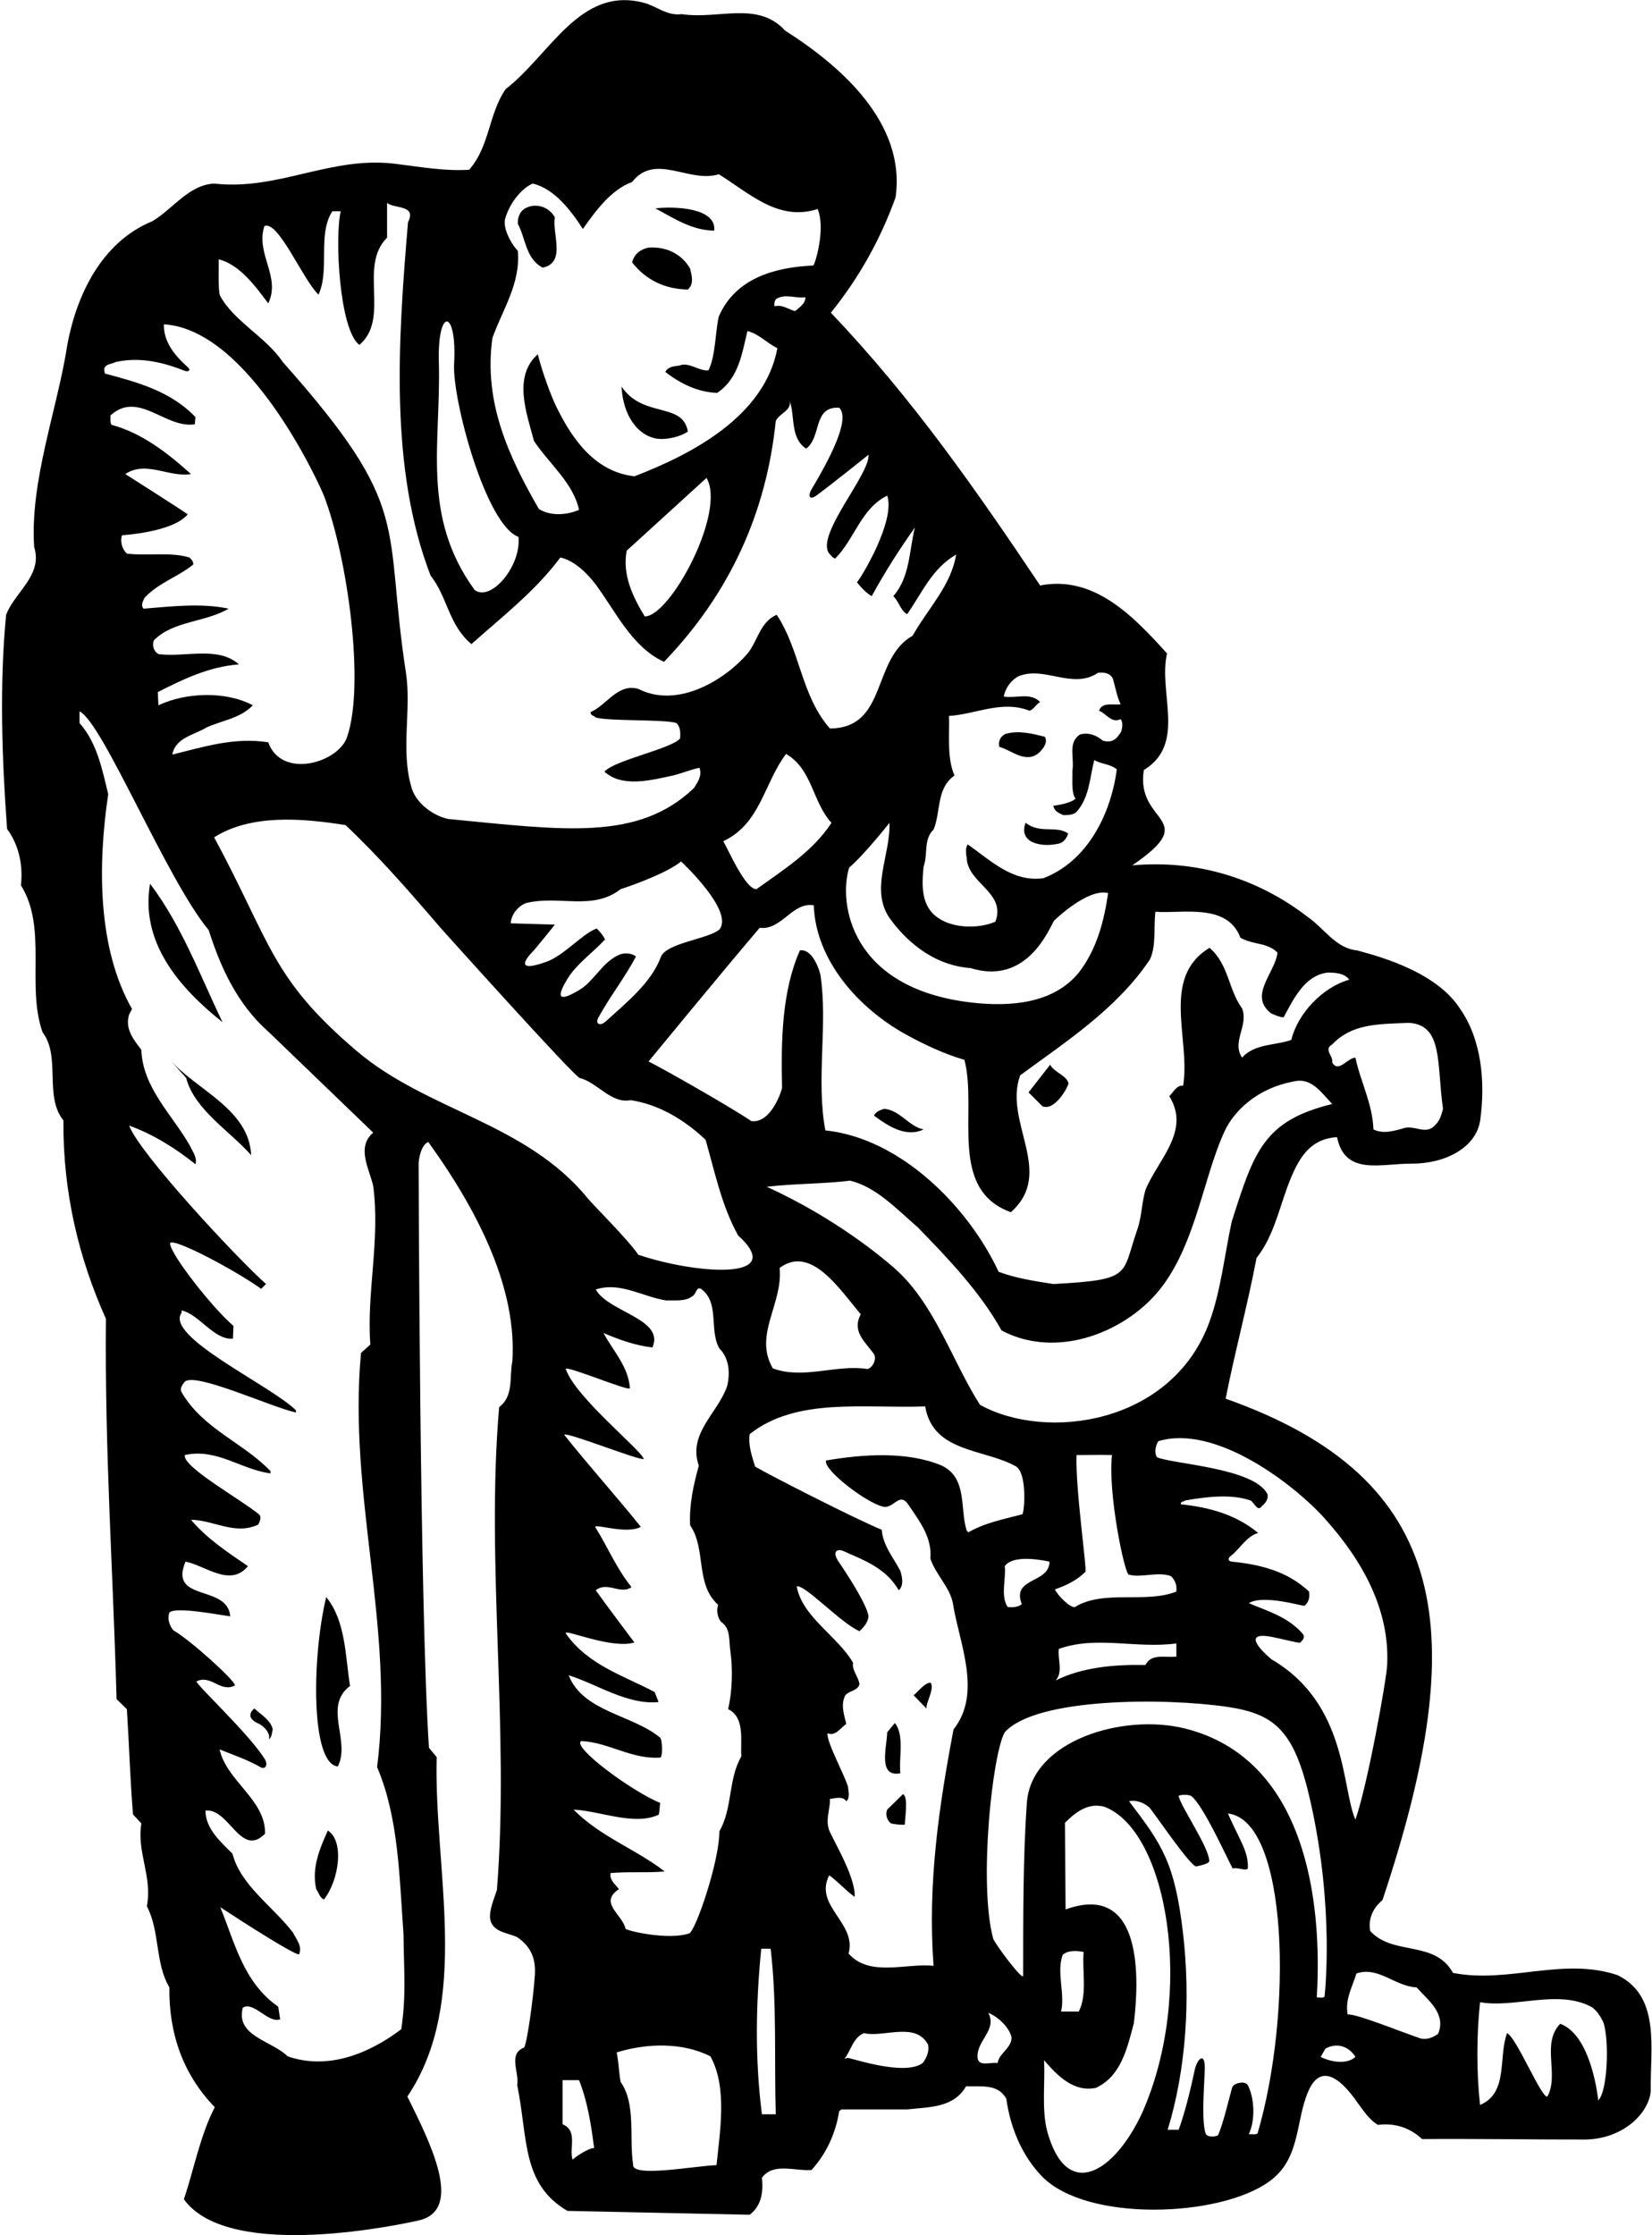 <?xml version="1.0" encoding="UTF-8"?>
<svg xmlns="http://www.w3.org/2000/svg" xmlns:xlink="http://www.w3.org/1999/xlink" width="513pt" height="694pt" viewBox="0 0 513 694" version="1.1">
<g id="surface1">
<path style=" stroke:none;fill-rule:nonzero;fill:rgb(0%,0%,0%);fill-opacity:1;" d="M 502.301 613.301 C 485.398 607.598 468.398 616 451.199 612.598 C 445.5 602.301 432.602 607.402 425.5 599.598 C 424.801 595.902 426.301 592.5 429.301 590 C 457 507 450.98 459.176 380.602 434.301 C 383.5 419.602 387.398 405.301 390.199 390.602 C 394.215 385.488 396.121 379.488 398.078 373.523 C 401.949 361.738 405.324 353.684 415.199 353.102 C 417.629 365.172 428.844 361.27 438.25 361.328 C 448.711 361.395 458.469 356.383 459.66 347.773 C 461.305 335.879 460.043 322.578 453.301 313.102 C 445.5 301 425.898 296.398 421.398 295.102 C 414.801 294.5 411.199 288.199 405.801 284.5 C 390.398 272.699 371.699 266.898 351.602 268.699 C 373.5 253.75 352.5 256 355.199 239.102 C 368.5 231 359.602 215.199 362.398 202.898 C 352.102 191.5 339.801 178.5 323 181.801 C 303.5 152.699 283.301 123.602 258 97.102 C 266.898 86.102 273.5 74.102 278.102 61.301 C 281.398 38.199 261.102 20.5 243.801 9.5 C 235.301 0.199 223.301 6.102 211.699 4.398 C 207 5 203.801 1.801 199.699 0.801 C 180 -4.199 170.898 16.898 157 27.699 C 151.699 35.398 152.102 45.398 145.699 52.699 C 138.5 53.199 131 51.898 123.801 51 C 103.199 48 86.801 59.301 66.5 57 C 58.602 57.398 53.699 64.898 47.301 68.699 C 31.398 75.199 23.699 91.898 20.898 107.102 C 17.898 126.801 9.25 149.25 10.602 169.801 C 11.09 171.332 11.223 172.758 11.102 174.102 C 10.52 180.469 4.129 185.035 1.898 190.898 C -0.199 212.5 0.602 235.801 2.199 257.398 C 5.801 262.301 7.199 268.398 6.5 274.898 C 14.801 288.199 8.102 305.898 13.199 320.5 C 19 328.102 13.602 340.398 19.699 347.898 C 19.5 370 24.398 390.602 32.898 409.5 C 32.5 451 35.102 487.301 36.199 527.602 L 39.398 530.699 C 40.102 541.602 40.398 552.398 41.301 563.398 L 43.898 566.199 C 42.398 575.102 47.398 582.699 45.602 591.898 C 49.699 599.598 48.102 609.598 52.602 617.098 C 52.398 631.5 56.898 644.199 66.699 654.301 C 62.102 663.199 60.301 673.398 57.102 682.898 C 71.301 702.602 126.398 690.301 130.301 689.398 C 144.188 685.934 133.277 664.703 126.5 651 C 146.398 621.402 134.699 580.699 135.602 545.602 L 133.199 542.699 C 130.301 498.199 130 361.5 130 361.5 C 130 359.801 130.801 355.398 133 354.602 C 149.5 377.5 160.5 400.898 159.102 422.699 C 158.102 427.602 159.602 433.5 155 436.898 C 150.801 485.898 158.301 537.102 154.301 586.898 C 153.398 589.699 151.898 593 152.199 595.801 C 152.898 600 157.602 600.098 160.602 601.5 C 165.199 604.621 166.344 608.621 166.105 612.977 C 165.746 619.508 163.602 635.199 162.699 635.801 C 157.699 637.801 161.301 643.5 160.602 647.398 C 164 664 161.898 678.102 176.199 686.5 L 232.801 687.699 C 236.398 685 237.102 680.699 236.602 676.199 C 240.199 671.398 246.699 674.199 252 673.801 C 256.801 668.5 259.5 662.301 260.602 655.5 L 261.301 655 L 281.699 655 C 288.5 654.199 296.102 654.602 300 647.801 C 304.602 648 309.898 646.898 312.5 651.699 C 313.715 660.516 317.301 669.387 323.645 675.859 C 337.566 690.062 378.75 688.512 394.102 677.398 C 403.781 670.512 402.281 659.109 406.066 649.824 C 409.105 642.363 413.824 643.359 419.113 649.664 C 421.977 653.074 424.398 657.75 427.898 659.801 C 433.102 659.102 437.898 660.699 441.602 664.199 C 456.027 664.055 479.324 664.383 492 664.34 C 504.273 664.301 512.164 655.824 512.602 649.301 C 512.398 636.199 515.801 619.902 502.301 613.301 Z M 411.426 471.566 C 423.16 484.652 431.586 499.891 430.762 516.965 C 430.527 521.797 424.602 554.602 420.898 565 C 416.602 555.398 418.5 529 394.816 515.219 C 389.09 510.32 387.492 506.797 395.043 508.289 C 398.219 508.914 401.934 509.934 403.699 510.102 C 404.398 509.398 405.398 508.5 404.602 507.398 C 400.102 502.102 393.699 500.301 387.801 497.801 C 392.301 495 404.5 498.801 405.102 498.602 C 406.398 497.5 406.801 496 406.5 494.199 C 399.895 487.945 391.504 485.805 382.562 484.902 C 381.352 484.781 381.176 483.918 382.137 483.188 C 385.02 480.988 387.102 476.977 390.699 476 C 384 470.398 375.602 468 366.699 467.102 C 366.5 466.199 367.602 466.301 368.102 465.898 C 374.398 464.801 382.199 463.801 388.301 465.898 C 389.5 466.5 390.5 469.699 391.898 467.602 C 393.102 466.699 393.898 465.301 393.602 464 C 389.699 455.801 364.102 454.602 359.301 452.5 C 358.301 451 358.898 448.801 359.699 447.5 C 377.5 442.117 401.949 460.996 411.426 471.566 Z M 328.801 512 C 340.602 507.801 352.699 512 365.301 510.301 L 365.301 514.398 C 361.801 514.801 357.5 513.301 355.699 517 C 345.898 516.801 336.102 517.699 327.801 521.801 C 330.199 519.199 328.398 515.301 328.801 512 Z M 333.801 499 C 332.301 499.398 328.102 495 327.602 493.5 C 331.016 492.336 334.359 490.75 337.059 488.059 C 337.602 487.52 333.898 462 334.301 451.801 C 338 451.801 342.398 451.699 345.301 451.801 C 344 463.801 349.199 488.602 350.523 488.949 C 354.488 490 359.551 487.898 363.602 489.398 C 365 490.699 365.5 492.301 365.301 494.199 C 355.699 498 342.699 493.5 333.801 499 Z M 382.5 379.301 C 380.23 389.73 379.16 400.656 375.547 410.531 C 363.906 442.316 324.855 447.594 304.301 436.199 C 295.523 422.398 290.188 404.461 277.32 393.402 C 274.059 390.602 259.664 378.336 238.102 368.5 C 246.602 367.5 256.102 367.602 264 366.602 C 272.102 368.602 278.301 375.301 284.898 381 C 294.398 390.699 304.602 401.5 311 413.102 C 326.398 421.301 345.34 415.293 356.898 404 C 370.977 390.25 373.105 366.523 380.379 351.051 C 382.805 345.891 389.664 337.664 402.898 335.602 C 407.699 335.102 410.699 339.699 413.699 342.801 C 392.395 348.008 389.449 357.504 382.5 379.301 Z M 317.301 498.102 C 316.102 499.102 314.5 499.102 312.898 499 C 310.602 495.398 312.5 490 312 486.301 C 314.898 482.301 325.199 484.801 325.898 484.898 C 325.898 491.801 314 489.699 317.301 498.102 Z M 242.102 393.699 C 251.84 386.5 260.57 400.133 267.301 408.102 C 264.453 413.312 268.582 416.602 271.293 420.297 C 272.586 422.055 270.57 425.266 269.188 425.059 C 259.574 423.641 249.441 428.398 240 424.898 C 233.898 414.5 243.199 404.898 242.102 393.699 Z M 437.5 317.602 C 448.203 318.246 446.082 330.184 448.102 344.301 C 447.602 346.102 447.199 347.898 445.699 349.301 C 442.602 352.801 439.199 348.898 435.301 350.5 C 432.398 351.301 429.398 352.102 426.5 350.699 C 426.199 342.602 422.5 336 420.898 328.398 C 418.398 328.5 415.602 333.301 413.699 329.898 C 414.102 327.898 410.898 325.898 413.699 324.301 C 419.898 317.801 428 318 437.5 317.602 Z M 357.102 297.898 C 359.102 293.602 358.199 288 358.801 283.102 C 366.898 283.801 381.102 280.199 385.199 291.199 C 387.398 292.398 389.898 292.801 392.398 293.398 C 393.898 293.898 395.5 294.5 396.699 295.801 C 396 302.102 387.5 309.199 394.801 314.699 C 396 315.199 397.199 315.801 398.602 315.898 C 401.602 310.398 405.102 302.801 412.301 302 C 414.801 302 417.5 302.199 419 304.199 C 410.801 306.5 403 314.602 401 322.898 C 395.898 324.699 389.699 324 385.699 328.398 C 382.398 323.398 387.801 318.5 385.699 313.102 C 381.398 307.199 381.602 299.5 375.602 294.301 C 360.301 303.602 369.801 322.699 367.398 337.102 C 365.398 336.898 364.301 339.199 363.102 340.398 C 369.898 351.199 359.398 360.301 355.699 369.5 C 354.547 373.41 354.543 377.855 353.188 381.727 C 348.219 395.926 351.91 397.371 327.102 398.699 C 321.301 397.801 315.398 396.898 310.102 394.898 C 300.602 374.5 279.5 353.398 256.301 351 C 253.344 335.355 257.121 317.98 254.781 302.781 C 254.672 302.051 252.602 294.5 248.398 295.102 C 242.82 307.703 242.516 322.902 242.855 337.754 C 242.871 338.336 239.5 349 233.301 348.102 C 225.398 342.801 204 330.801 201.398 329.602 C 201.398 329.602 224.301 301.699 235.898 288.102 C 242.801 288.898 246 280 252.699 281.102 C 253.301 298.199 266.602 313.102 281.301 321.199 C 287.102 324.398 293.102 327.199 299.5 329.102 C 303.602 345.199 294.301 369.301 313.898 376.398 C 327.801 364.102 311.5 348.398 316.801 333.898 C 330.898 323.5 346.801 313.301 357.102 297.898 Z M 192.699 296.301 C 187.238 298.367 184.609 304.52 180.148 307.238 C 173.52 311.277 172.48 309.961 176.355 303.723 C 179.105 299.293 184.148 295.75 187.898 291.699 C 187.301 290.5 186.398 289.398 185.301 288.301 C 180.719 289.992 175.195 296.699 169.566 298.691 C 157.531 302.957 165.801 295.102 165.801 295.102 C 168 292.398 170.199 289.801 172.301 287.102 L 158.602 286.699 C 158.699 284 160.898 281.301 163.398 280.398 C 173.602 277.898 184 282.898 192.699 276.102 C 197.602 274.5 207.301 270.898 211.5 267.5 C 211.5 267.5 227.801 282.602 223.5 288.5 C 220.602 291.5 206.801 292.699 205.199 297.199 C 202.23 305.098 194.793 311.102 188.152 317.117 C 186.305 318.797 184.723 317.953 185.844 315.914 C 189.391 309.457 194.078 303.461 197.5 297 C 196.199 296 194.301 295.801 192.699 296.301 Z M 224.602 261.199 C 236.199 255.801 237.301 243 244.102 234.102 C 252.301 238.898 252.199 248.898 258.199 255.5 C 252.398 264.398 243.102 270.199 234.898 276.102 C 231.398 276.102 226.102 263.699 224.602 261.199 Z M 276.699 285.699 C 282.898 294 291.398 299.898 301.398 300.602 C 318.879 306.047 325.723 288.555 327.301 285.898 C 327.301 285.898 337.699 275.699 344.102 277.301 C 342.898 285.801 340.602 294.801 335 302 C 327.137 311.629 313.762 312.723 301.469 311.273 C 263.84 306.848 260.328 280.105 263.699 269.398 C 268.5 265.301 276.199 255.5 276.199 255.5 C 276.602 265.602 269.801 276.699 276.699 285.699 Z M 316.5 209.898 C 324.5 206.801 333.102 214.199 341 208.898 C 342.898 208.699 344.801 209 345.602 210.801 C 346.398 213.5 346.801 216.199 348 218.699 C 345.602 219 342.199 217.898 341.301 220.699 C 343.5 221.5 345.102 224.699 348 223.301 C 348.801 224.301 348.5 226 348.199 227.102 C 346.75 229.5 345.5 230.75 342.5 230 C 340.5 228.301 338 227.301 335.301 228.102 C 331.5 230.801 333.699 235.102 333 239.5 C 333.102 241.898 332.602 246.199 334 248 C 332.992 248.934 330.5 249.75 327.102 250.199 C 327.398 251.898 328.801 252.5 330.199 253.102 C 331.398 253.102 333.301 253.102 334.301 252.102 C 338.301 247.602 338.398 241.5 339.801 236 C 342 237.301 344.801 237.199 346.801 238.898 C 345 252.602 337.801 267.398 324 272.699 C 314.398 274 307.699 267.199 300.5 262.199 C 299.699 263.301 300 265.199 300.199 266.5 C 300.602 274.398 312.5 277.102 309.102 286.199 C 304 288.398 296.301 288.301 291.602 285.199 C 286 281.699 286.199 275.102 286.801 269.102 C 288.199 265.398 286.699 260.602 289.898 257.602 C 292.199 252.102 290.699 244.801 296.398 240.801 C 294 235.398 294.898 228 294.699 222.301 C 303 221.801 311.199 217.301 319.699 220.699 C 321 220.301 321.801 218.602 323 218 C 320 214.898 315.801 216.898 311.699 216.301 C 312.102 213.898 313.898 211.102 316.5 209.898 Z M 152.898 105 C 156 96.199 161.699 88.102 160.801 77.898 C 158.699 75.699 155.801 70.398 157 67.5 C 158.398 62.898 162 58.5 165.398 57 C 172.102 58.5 177.398 65.5 181 71.102 C 184.801 65.699 189.699 58.898 196.301 56.5 C 203.5 47.301 214 57 223.199 54.102 C 232.602 59.898 241.699 68.898 253.898 64.898 C 256.5 71 253.035 82.43 252.496 82.453 C 240.672 82.984 228.367 86.34 223.199 98.301 C 222.102 103.199 222.199 110.602 220 115 C 217 115.301 214 112.301 211 113.5 C 209.25 113.75 207.5 113.801 206.602 115.5 C 211.398 119.199 216.801 121.801 222.699 122 C 229.398 117.5 230.398 109.801 232.102 102.801 C 235.602 103.602 238.199 106.602 241.398 108.102 C 237.5 129.301 214.699 141.102 197 147.898 C 184.871 146.52 177.809 136.59 172.785 126.352 C 171.266 123.254 168.5 116 167 110 C 159.102 117 163.699 128.699 165.801 136.898 C 170.5 144 178 149.898 179.801 158.301 C 176 160 170.801 160.301 167.301 158 C 158.199 142.102 150.102 125.199 152.898 105 Z M 250.102 92.301 C 250.199 94.199 248.102 95.602 246.898 96.602 C 244.801 96.102 243.102 94.5 240.5 95.102 C 240.398 94.398 240.398 92.801 241.699 92.5 C 244.301 91.301 247.102 92.699 250.102 92.301 Z M 200.199 191.398 C 196.5 185.301 193.199 178.5 194.602 171 L 219.398 148.398 C 225.602 159 208.102 191.5 200.199 191.398 Z M 136.277 112.523 C 135.797 95.113 141.977 95.906 141.016 113 C 140.398 124.039 150.898 163.102 161 166.699 C 161.934 175.758 152.434 186.977 147.398 183.199 C 130.688 160.223 136.977 137.668 136.277 112.523 Z M 67.898 80.5 C 74.5 82.199 79.301 88.898 83.301 94.199 C 87.301 85.801 79.301 78.898 82.102 70.199 C 86.398 68.301 93.898 86.602 98.898 91.5 C 102.5 83.801 98.5 72.898 103.199 65.602 L 105.801 65.602 C 103.898 73.801 105.398 102.5 111.602 107.102 C 121.301 98.801 111.199 82.699 120.199 73.801 L 120.199 63 C 122.398 64.898 129.5 63.5 126.699 69 C 123.602 105.699 120.898 145.5 133.699 178.699 C 139 185.398 139.301 194.102 146.398 200 C 155.699 191.699 166.398 183.398 174 173.102 C 178.199 174 182.301 177.898 185 181.5 C 191.199 189.898 196.301 201 206.199 205.5 C 226.602 184.301 238 159.199 240.898 130.699 C 242.102 128.301 245.602 127.602 245.301 124.699 C 246.898 129.602 245.398 136 250.301 139.301 C 255.199 135.898 252.301 126.102 260.602 126.602 C 264.262 130.262 257.262 143.082 251.984 151.988 C 250.918 153.789 251.164 155.648 253.77 153.695 C 259.852 149.137 269.699 141.199 269.699 141.199 C 270.199 147.301 253.102 166.199 257.5 171.898 C 258.102 172.398 258.602 173.398 259.398 173.398 C 265.5 167.199 267.301 158 275.5 153.898 C 278.199 161.699 267.199 179.801 266.102 180.801 C 267.398 182.398 269 184.199 270.699 185.102 C 274.699 177.801 279.199 170.699 284.102 163.801 C 282.301 171 282.602 179.199 277.398 185.102 C 279.199 186.801 279.602 189.602 281.699 190.699 C 286.102 184.5 289.398 176.5 296.898 172.199 C 295.398 181.801 288.102 189 283.398 197.398 C 270.602 204.602 275.699 226.102 257.699 226.199 C 248.699 215.898 248.5 201.898 241.199 190.898 C 235.949 193.07 235.207 199.359 232.043 203.035 C 225.336 210.836 210.652 220.242 198.199 213.898 C 191.801 212.102 188.398 219 183.398 221.102 C 183.301 222.199 184.5 222.199 185 222.801 C 189.398 224 206.199 223.301 210 224.5 C 211.398 225.699 211.301 227.801 211.199 229.301 C 208.301 232.602 190.898 236 187.699 239.602 C 193.301 244.699 202.398 242.199 209 240.801 C 211.801 240.102 214.398 239 217.199 238.398 C 218.102 240.801 216.699 242.801 215.5 244.699 C 198.121 261.254 175.246 257.781 139.199 254.301 C 134.398 253.301 128.898 249.199 127.699 244.199 C 124.398 232.875 127.793 220.258 126.07 209.004 C 118.879 162.09 128.613 158.293 87.801 112.398 C 82.633 104.652 72.723 99.867 68.344 91.855 C 67.637 90.562 68 81.5 67.898 80.5 Z M 36 112.398 C 43.559 110.711 50.922 112.578 57.52 115.195 C 58.176 115.453 59.566 115.129 58.289 113.992 C 54.234 110.395 50.746 106.098 50.898 100.699 C 77.5 102.301 99.332 150.664 100.602 153.961 C 107.809 172.656 113.484 212.621 107.723 228.992 C 104.949 236.863 87.426 242.027 83.301 230.5 C 72.699 228.801 63 232 53.5 234.301 C 54.5 229 60.398 228.199 64.102 225.898 C 68.898 223.699 74.602 223.102 78.5 219 C 70.102 214.5 57.602 215 49.199 219 L 49 214.898 C 56.898 210.898 64.898 207 74.199 206.301 C 67.699 200.5 57.5 204.199 49.199 203.102 C 47.801 202.301 47.102 200.398 47.801 198.801 C 53.898 192.699 63.699 193.301 71 189 C 62.699 187.199 53.102 188.301 44.602 189 C 43.602 188 44.398 186.602 44.898 185.602 C 49.199 181 55.301 179.102 60 175.301 C 60.102 174.398 59.5 173.699 58.801 173.102 C 52.898 171.301 45.699 172.699 39.398 171.898 C 38 170.602 37.199 168.301 37.898 166.199 C 37.898 166.199 53.699 165.301 58.301 159.699 C 55.301 157.602 38.898 147.199 38.898 147.199 C 45.398 142.898 52.301 148.301 59.301 147.199 C 51.898 140.5 43.898 134.398 34.602 131.898 C 34.102 131.102 34.398 129.898 34.301 129 C 43 121.102 51.301 133.148 60.5 131.75 L 60.699 129.5 C 52.898 121.398 42.699 118.699 32.602 116 C 31.5 113 34.398 113.199 36 112.398 Z M 124.602 630.098 C 114.699 637.598 101.898 642.898 89.301 638.5 C 84.398 633.598 73.102 632.301 75.398 623.402 C 78.801 621.301 83.301 628.402 87 627 L 86.398 623.098 C 75.5 615.5 72.898 603.098 68.398 592.199 C 76 597.199 92.301 607.598 92.898 606.801 C 93.898 604.199 92 602.199 91 600.098 C 84.699 591.898 74.699 585.398 72.199 575.602 C 68.5 571.898 63.801 567.801 63.801 562.199 C 71.199 561.398 74.699 577 82.301 569.398 C 82.602 558.898 70.301 553 68.199 543.199 C 72.422 544.945 76.855 546.375 80.883 548.723 C 82.391 549.598 83.332 547.984 82.199 546.172 C 77.328 538.387 61.301 523.5 61 522.102 C 65.5 519.801 68.602 525.801 73 523.301 C 72.602 521.5 59.301 509.398 53.801 506.199 C 52.602 504.699 51.898 502.699 52.602 500.699 C 54.602 498.801 67.801 501.398 71.5 501.898 C 70.699 491.801 52.301 497.602 57.602 484.898 C 63.801 486.102 71.5 493 77 486.301 C 71 482.199 64.5 478 59.301 471.898 C 66.398 472 73 476.801 80.199 473.398 C 80.602 472.5 81.398 471.102 80.398 470.199 C 74.699 465.5 56.5 455.398 57.398 451.801 C 67.301 449.602 74.801 456.301 84 457.5 L 84 456.801 C 75.5 447.898 63 443.699 56.398 432.301 C 55.699 431.102 56.699 429.898 57.398 429 C 60.898 426.102 83.898 436.801 91.898 438.602 L 91.898 437.898 C 83.801 430 51 415 56.398 407.602 L 56.398 406.898 C 61.898 408.102 66.434 416.164 72.332 415.664 L 72.5 411.699 C 66.301 406.5 52.699 389.301 52.801 386 C 53.898 384.199 73.5 394.699 81.102 400.199 L 82.602 398.699 C 73.199 390.301 43.199 358 40.102 349.5 C 47.5 352.199 54.301 356.398 60.699 361.5 C 61.301 359.398 59.801 357.602 59 355.801 C 53.5 346.102 44.301 337.801 43.898 326 C 41.5 322.801 38.699 319.5 40.102 315 L 41 313.301 C 30.301 294.5 30.301 268.801 33.602 246.602 C 31.699 238.801 30.199 230.801 24.699 224.5 L 24.699 220.898 C 31.801 224.102 51.801 273.199 64.801 288.801 C 68.5 300.398 73.699 311.898 83.5 320.5 L 115.898 351.699 C 110.5 356.199 114.801 363.199 115.898 368.301 C 118.102 385.102 113.801 401.301 115 417.5 L 112.102 420.102 C 108 464.199 122.602 505.301 117.102 548.699 C 123.801 564.398 124 582.699 125.301 600.598 C 125.398 611.5 126.199 619.598 124.602 630.098 Z M 110.734 326.312 C 84.109 303.656 84.215 292.871 66.5 260 C 77.898 252.801 93.5 254 107.301 256.199 C 117.699 266 127.199 276.898 136.801 288.102 C 136.801 288.102 178.277 334.316 180.062 334.754 C 185.547 336.098 189.762 342.809 195.801 341.602 C 204.398 342.898 212.301 347.5 219.102 353.898 C 222 364 224.102 374.398 229.199 383.602 C 245 398 215.5 395.5 198.199 389.602 C 195.398 385.301 184.141 374.098 182.598 372.199 C 163.344 348.523 132.773 345.062 110.734 326.312 Z M 177.801 670.602 C 176.699 666.898 179.5 661.602 174.699 659.602 L 174.699 645.898 L 179.801 645.898 C 182.5 652.602 183.602 660.098 184.5 667 C 182.898 666.902 178.801 669.602 177.801 670.602 Z M 222.5 672.301 C 215.898 672.5 196 676.301 196.602 672.102 C 195.301 663.5 197.602 653.5 192.699 646.398 C 192.199 643.398 192.102 640.199 191.5 637.301 C 200.801 634.402 211.898 634.098 220.602 638.5 C 225.898 648.102 223.602 661.5 222.5 672.301 Z M 223.398 568.602 C 223.398 577.898 216.199 599 214.102 600.301 C 207.699 602.598 194.383 599.492 194.246 598.863 C 193.281 594.465 185.812 590.801 192.199 586.602 C 191.102 585.102 189.199 583.801 189.602 581.602 C 195.102 581.102 200.898 581.602 206.398 581.102 C 197.398 574.102 186.5 570.398 178.102 561.898 C 186.398 562.301 196.898 567 204.5 563.5 C 204.801 563.102 204.898 560.301 205 559.801 C 196.602 556.5 177.398 542.398 180.5 540.602 C 189.18 541.059 196.105 546.355 205.016 545.742 C 205.859 545.684 205.699 540.145 204.969 539.535 C 196.398 532.426 181.023 531.535 176.602 520.199 C 185.102 522.801 194.898 529.5 204.5 528.5 L 203.301 525.398 C 193.699 520.301 182.5 517 175.699 507.199 C 174.801 505.5 189.801 512.199 197 510 C 197 510 188.199 498.301 185 493.801 C 188.602 490.898 192.699 495.301 196.102 492.801 C 191.398 487 188.699 480.301 184.801 474.102 C 185 473.102 194.5 476.5 199 474.102 C 191.301 464.5 182.898 455.199 175.199 445.5 C 175.898 444.5 199.102 453.801 199.898 453 C 199.199 450.301 178.602 433.801 175.699 425.102 C 175.5 423.801 195.102 432 195.602 431.102 C 195.199 424.398 190.398 419.5 187.398 413.898 C 191.801 415.801 197.199 417.801 202.602 418.398 C 206.5 409.5 189 407.5 185 400.398 C 192.602 397.898 199.602 402.699 206.898 403.801 C 209.301 403.699 212.699 404.199 214.801 402.602 C 216.301 402 216.102 399.398 217.699 400.199 C 223.602 404.5 220.102 413.102 223.398 418.699 C 226.398 421.699 226.801 426.301 225.801 430.398 C 223 438.699 213.5 445.102 217 455.102 C 215.398 461 214 466.898 214.301 473.602 C 219.398 481 215.801 491.898 223 498.301 C 222.398 500.102 222.801 502.199 223.898 503.602 C 227 505.602 226.301 509.5 226.801 512.699 C 227.602 518.301 227.398 525.199 226.102 530.699 C 231.398 533.301 229.898 540.301 230.199 545.398 C 226.102 552.398 227.5 561.602 223.398 568.602 Z M 236.602 656.5 C 234.398 639.402 234.699 621.801 236.398 605.098 L 239.301 605.098 C 241.301 621.699 240.398 639.402 240.898 656.5 Z M 286.5 640.602 C 281 644.699 264.898 639.199 263.301 639 C 262.898 638.902 262.699 639.402 262.301 639.199 C 264.301 636.598 264.898 632.699 268.301 631.301 C 274.199 632.801 284.398 627.598 288.199 634.902 C 288.602 636.902 287.801 639 286.5 640.602 Z M 300.699 475.801 L 300.199 475.301 C 298 468.398 300.5 459 292.5 455.102 C 281.898 450.602 268.102 451.5 256.5 453.5 C 255.602 456.398 269 466.602 274.102 467.801 C 277.5 468.801 279.301 462.801 282.199 467.398 C 285.602 472.398 289.5 477.5 288.898 483.898 C 290.5 488.898 294.898 492.699 295.898 497.801 C 297.801 510.102 305.102 525.602 296.102 537 C 291.602 560.699 288 584.898 289.898 610.402 C 281.301 609.5 270.102 614 263.5 606.598 C 266.199 597.098 252.602 591.801 257.5 582.301 C 260.301 584.301 262.699 587.102 265.398 589 C 265.801 582.398 257.398 569.301 257.301 567.699 C 256.398 564.5 257.898 561.398 257.699 558.602 C 259.301 558.398 261.699 557.602 262.801 559.301 C 264 558.398 263.5 556.102 263.301 554.699 C 262.199 551 256.5 540.602 257 538.199 C 259.5 539.199 261 536.5 262.801 535.301 C 262.102 532.398 261 529.301 262.5 526.398 C 263.801 524.898 266.199 525.102 266.898 523 C 266.602 520.602 264.5 518.699 264.898 516.301 C 260.102 508 249.199 502.199 247.398 492.602 C 249.801 491.801 261.102 504 266.898 506.5 C 268.301 505.199 269.5 503.801 269.699 501.898 C 269.297 498.66 264.344 490.695 260.332 484.777 C 258.395 481.922 259.844 480.695 261.973 481.648 C 268.355 484.52 275.051 486.824 279.102 493.801 C 280.699 492.301 280.199 489.801 279.602 487.801 C 277.398 483.602 274.199 479.898 273.801 475 C 265.301 471.5 239.102 458.102 234.5 455.398 C 233.5 452.199 232.301 448.801 232.801 445.301 C 247.398 433.801 268.199 437.398 287.301 436.699 C 289.699 451.199 305.898 449.801 315.602 455.398 C 318.898 457.699 318.199 468.898 317.5 470.199 C 311.801 471.699 305.898 472.801 300.699 475.801 Z M 309.801 640.602 C 307.801 640.199 304.102 641.801 303.602 639.199 C 302.898 633.699 309.801 630.5 306.898 625 C 309.898 626.199 313.301 629.402 314.102 632.5 C 314.301 635.902 310.199 637.5 309.801 640.602 Z M 354.699 656 C 346.133 674.562 331.27 683.871 325.199 661.801 C 323.398 655 324.602 646.199 324.199 639.699 C 328.5 644.699 333.5 649.699 340.301 648.301 C 348.199 644.699 350.102 635.699 352.102 628.199 C 353.602 615.801 355.5 584 330.898 592.898 L 330.699 566 C 334.102 562.602 337.898 559.699 342.898 561 C 362.562 568.375 371.203 618.789 354.699 656 Z M 335 624.598 L 329.5 624.598 C 330.801 619.199 328 612.402 330 607 C 331.699 605.5 334.301 605.699 336.5 606.098 C 336 612.199 337.699 619.301 335 624.598 Z M 390.5 662.5 C 389.699 662.898 388.699 662.602 387.801 662.699 C 389.984 657.91 389.426 651.211 387.5 647.5 C 386.691 645.941 383.004 646.789 382.598 648.246 C 381.59 651.879 379.992 658.855 378.297 662.914 C 378.098 663.387 375 663.898 374.398 662.5 C 373.191 658.871 373.766 650.527 374.109 642.984 C 374.395 636.809 371.77 638.992 370.938 642.988 C 368.703 653.711 366.582 659.844 366 661.301 L 362.602 661.301 C 368.336 642.625 369.766 620.625 367.336 600.02 C 364.781 578.371 360.844 572.695 350.602 559.301 C 352.82 558.844 355.043 559.664 356.844 561.184 C 357.801 561.988 369.805 579.875 371.508 579.531 C 373.395 579.152 375.238 578.633 375.5 578 C 375.699 573.898 366.398 560.602 366 557.602 C 367.102 557.199 368.699 557.199 369.801 557.602 C 373.602 560.301 381 577 382.801 580.199 C 384 579.602 387.398 581.301 387.5 580 C 387.699 574.898 385 571.5 381.301 563.102 C 400.133 565.234 401.504 625.066 390.5 662.5 Z M 367.898 536.699 C 348.609 531.941 320.5 540.5 318.898 559.5 C 317.629 577.02 317.758 595.945 317.719 613.5 C 317.715 615.281 308.793 603.391 308.395 601.898 C 303.855 584.879 308.141 544.609 312 537.898 C 321.582 527.121 361.52 527.121 381.074 529.988 C 396.156 532.195 402.035 537.609 406.926 559.293 C 414.574 593.188 411.301 620 411.301 620 C 410.699 620.5 409.801 620.199 408.898 620.199 C 410.742 590.047 405.359 545.988 367.898 536.699 Z M 410.102 638.699 L 411.602 636.098 C 415.5 634 419.102 635.699 420.898 638.699 C 418.102 641.199 413.102 640.199 410.102 638.699 Z M 446.602 631.5 C 445.102 632.598 443.199 633.402 441.301 633 C 436.301 631.402 421.5 625.301 418.5 625.5 C 417.602 620.801 420 616.902 421.199 612.801 C 427.898 610.402 433.199 616.801 439.898 617.098 C 443.699 621.301 449.102 625.301 446.602 631.5 Z M 496.301 652.199 C 496.301 652.199 494.398 632 484.5 628.402 C 478.5 634.598 484.301 644.199 480.5 651 C 478.699 651.602 471 632.801 468 631.301 C 465.199 638.699 468.5 649.898 459.602 653.602 C 458.5 643.699 458.5 631.902 459.602 621.699 C 470.199 623.598 483.301 617.801 493.699 622.902 C 495.398 623.699 496.699 625.598 497.5 627.199 C 499.699 630.402 499.602 648.898 496.301 652.199 "/>
<path style=" stroke:none;fill-rule:nonzero;fill:rgb(0%,0%,0%);fill-opacity:1;" d="M 168.5 83.102 C 175.898 81.602 171.398 72.602 172.301 67.5 C 170.699 64.5 166.898 63 163.699 64.398 C 161.602 65.199 160.699 67.301 160.801 69.5 C 163.301 74.102 163.199 80.301 168.5 83.102 "/>
<path style=" stroke:none;fill-rule:nonzero;fill:rgb(0%,0%,0%);fill-opacity:1;" d="M 203.5 64.699 C 209.301 67.801 215 71.602 221.801 71.602 C 222.5 64.5 209.5 64 203.5 64.699 "/>
<path style=" stroke:none;fill-rule:nonzero;fill:rgb(0%,0%,0%);fill-opacity:1;" d="M 213.602 89.898 C 215.602 88.199 214.801 85.5 214.301 83.398 C 211.602 78.699 206.699 76.5 201.398 76.898 C 199 77.301 196.801 79 196.301 81.5 C 200.699 87.102 206.699 89.801 213.602 89.898 "/>
<path style=" stroke:none;fill-rule:nonzero;fill:rgb(0%,0%,0%);fill-opacity:1;" d="M 203 136 C 206.102 136.898 211.199 135.699 213.602 134 C 212 124.664 199.664 130 193 120 C 193.5 129.25 198.027 134.715 203 136 "/>
<path style=" stroke:none;fill-rule:nonzero;fill:rgb(0%,0%,0%);fill-opacity:1;" d="M 312.199 227.898 C 310.699 228.602 309.898 230.199 310.301 231.898 C 314.102 232.898 318.602 237.398 322.801 233.602 C 324 232.301 325.398 230.699 324.5 228.801 C 320.699 227.801 316.301 226.699 312.199 227.898 "/>
<path style=" stroke:none;fill-rule:nonzero;fill:rgb(0%,0%,0%);fill-opacity:1;" d="M 322.77 262.145 C 324.742 262.531 326.984 262.375 329 261.898 C 330.398 261.5 331.301 260.102 331.699 258.801 C 327.898 256.199 323 259 318.5 255.5 C 318.5 255.5 315.906 260.801 322.77 262.145 "/>
<path style=" stroke:none;fill-rule:nonzero;fill:rgb(0%,0%,0%);fill-opacity:1;" d="M 69.102 317.398 C 62.102 302.898 56.602 287.699 46.602 274.398 C 43.5 292.5 55.5 306.602 69.102 317.398 "/>
<path style=" stroke:none;fill-rule:nonzero;fill:rgb(0%,0%,0%);fill-opacity:1;" d="M 52.602 328.898 L 57.801 334.699 C 60.398 344.602 71.301 351.102 78 358.699 C 77.301 344.301 61.102 338.602 52.602 328.898 "/>
<path style=" stroke:none;fill-rule:nonzero;fill:rgb(0%,0%,0%);fill-opacity:1;" d="M 326.102 330.602 L 319.398 339.199 L 323.699 343.5 C 327.699 345.199 331.949 336.918 331.809 336.363 C 331.16 333.871 327.324 332.973 326.102 330.602 "/>
<path style=" stroke:none;fill-rule:nonzero;fill:rgb(0%,0%,0%);fill-opacity:1;" d="M 271.398 346.398 C 275.801 349.699 281.398 353.301 286.801 350.699 C 282.199 349.801 279.398 344.602 274.5 344.301 C 273.398 344.699 272 345.102 271.398 346.398 "/>
<path style=" stroke:none;fill-rule:nonzero;fill:rgb(0%,0%,0%);fill-opacity:1;" d="M 104.898 548.5 C 109 540.5 100.199 529.898 108.699 523.5 C 107.199 514.199 107.398 503.398 101.301 495.898 C 96.898 514 96.332 547.664 104.898 548.5 "/>
<path style=" stroke:none;fill-rule:nonzero;fill:rgb(0%,0%,0%);fill-opacity:1;" d="M 289 522.5 C 287.301 522.301 284.699 525.699 283.699 526.398 L 287.699 530.5 C 287.5 528.699 290.301 524.301 289 522.5 "/>
<path style=" stroke:none;fill-rule:nonzero;fill:rgb(0%,0%,0%);fill-opacity:1;" d="M 79 530.5 C 78.102 531.199 77.602 532 77.801 533.102 C 78.199 534 79.102 534.699 79.898 535 C 81.898 535.801 84.102 538.199 83.5 540.102 C 84.5 539.301 84.398 538 84.699 537 C 84.102 534.102 81 532.398 79 530.5 "/>
<path style=" stroke:none;fill-rule:nonzero;fill:rgb(0%,0%,0%);fill-opacity:1;" d="M 279.602 550.602 C 279 546.301 281 539 277.898 535 L 275.5 537.898 C 275.398 542.5 272.5 552 279.602 550.602 "/>
<path style=" stroke:none;fill-rule:nonzero;fill:rgb(0%,0%,0%);fill-opacity:1;" d="M 276.699 566.199 C 277.398 566.398 280.602 566.801 281 566.5 C 280.898 565.102 282.199 557.898 280.398 557.102 L 275.5 561.898 C 274.898 563.5 275.398 565.199 276.699 566.199 "/>
<path style=" stroke:none;fill-rule:nonzero;fill:rgb(0%,0%,0%);fill-opacity:1;" d="M 101.801 568.398 C 99.301 574 96.699 580 98.199 586.602 C 99 587.699 99.301 589.301 100.602 589.801 C 105.301 583.801 107 571.664 101.801 568.398 "/>
</g>
</svg>
